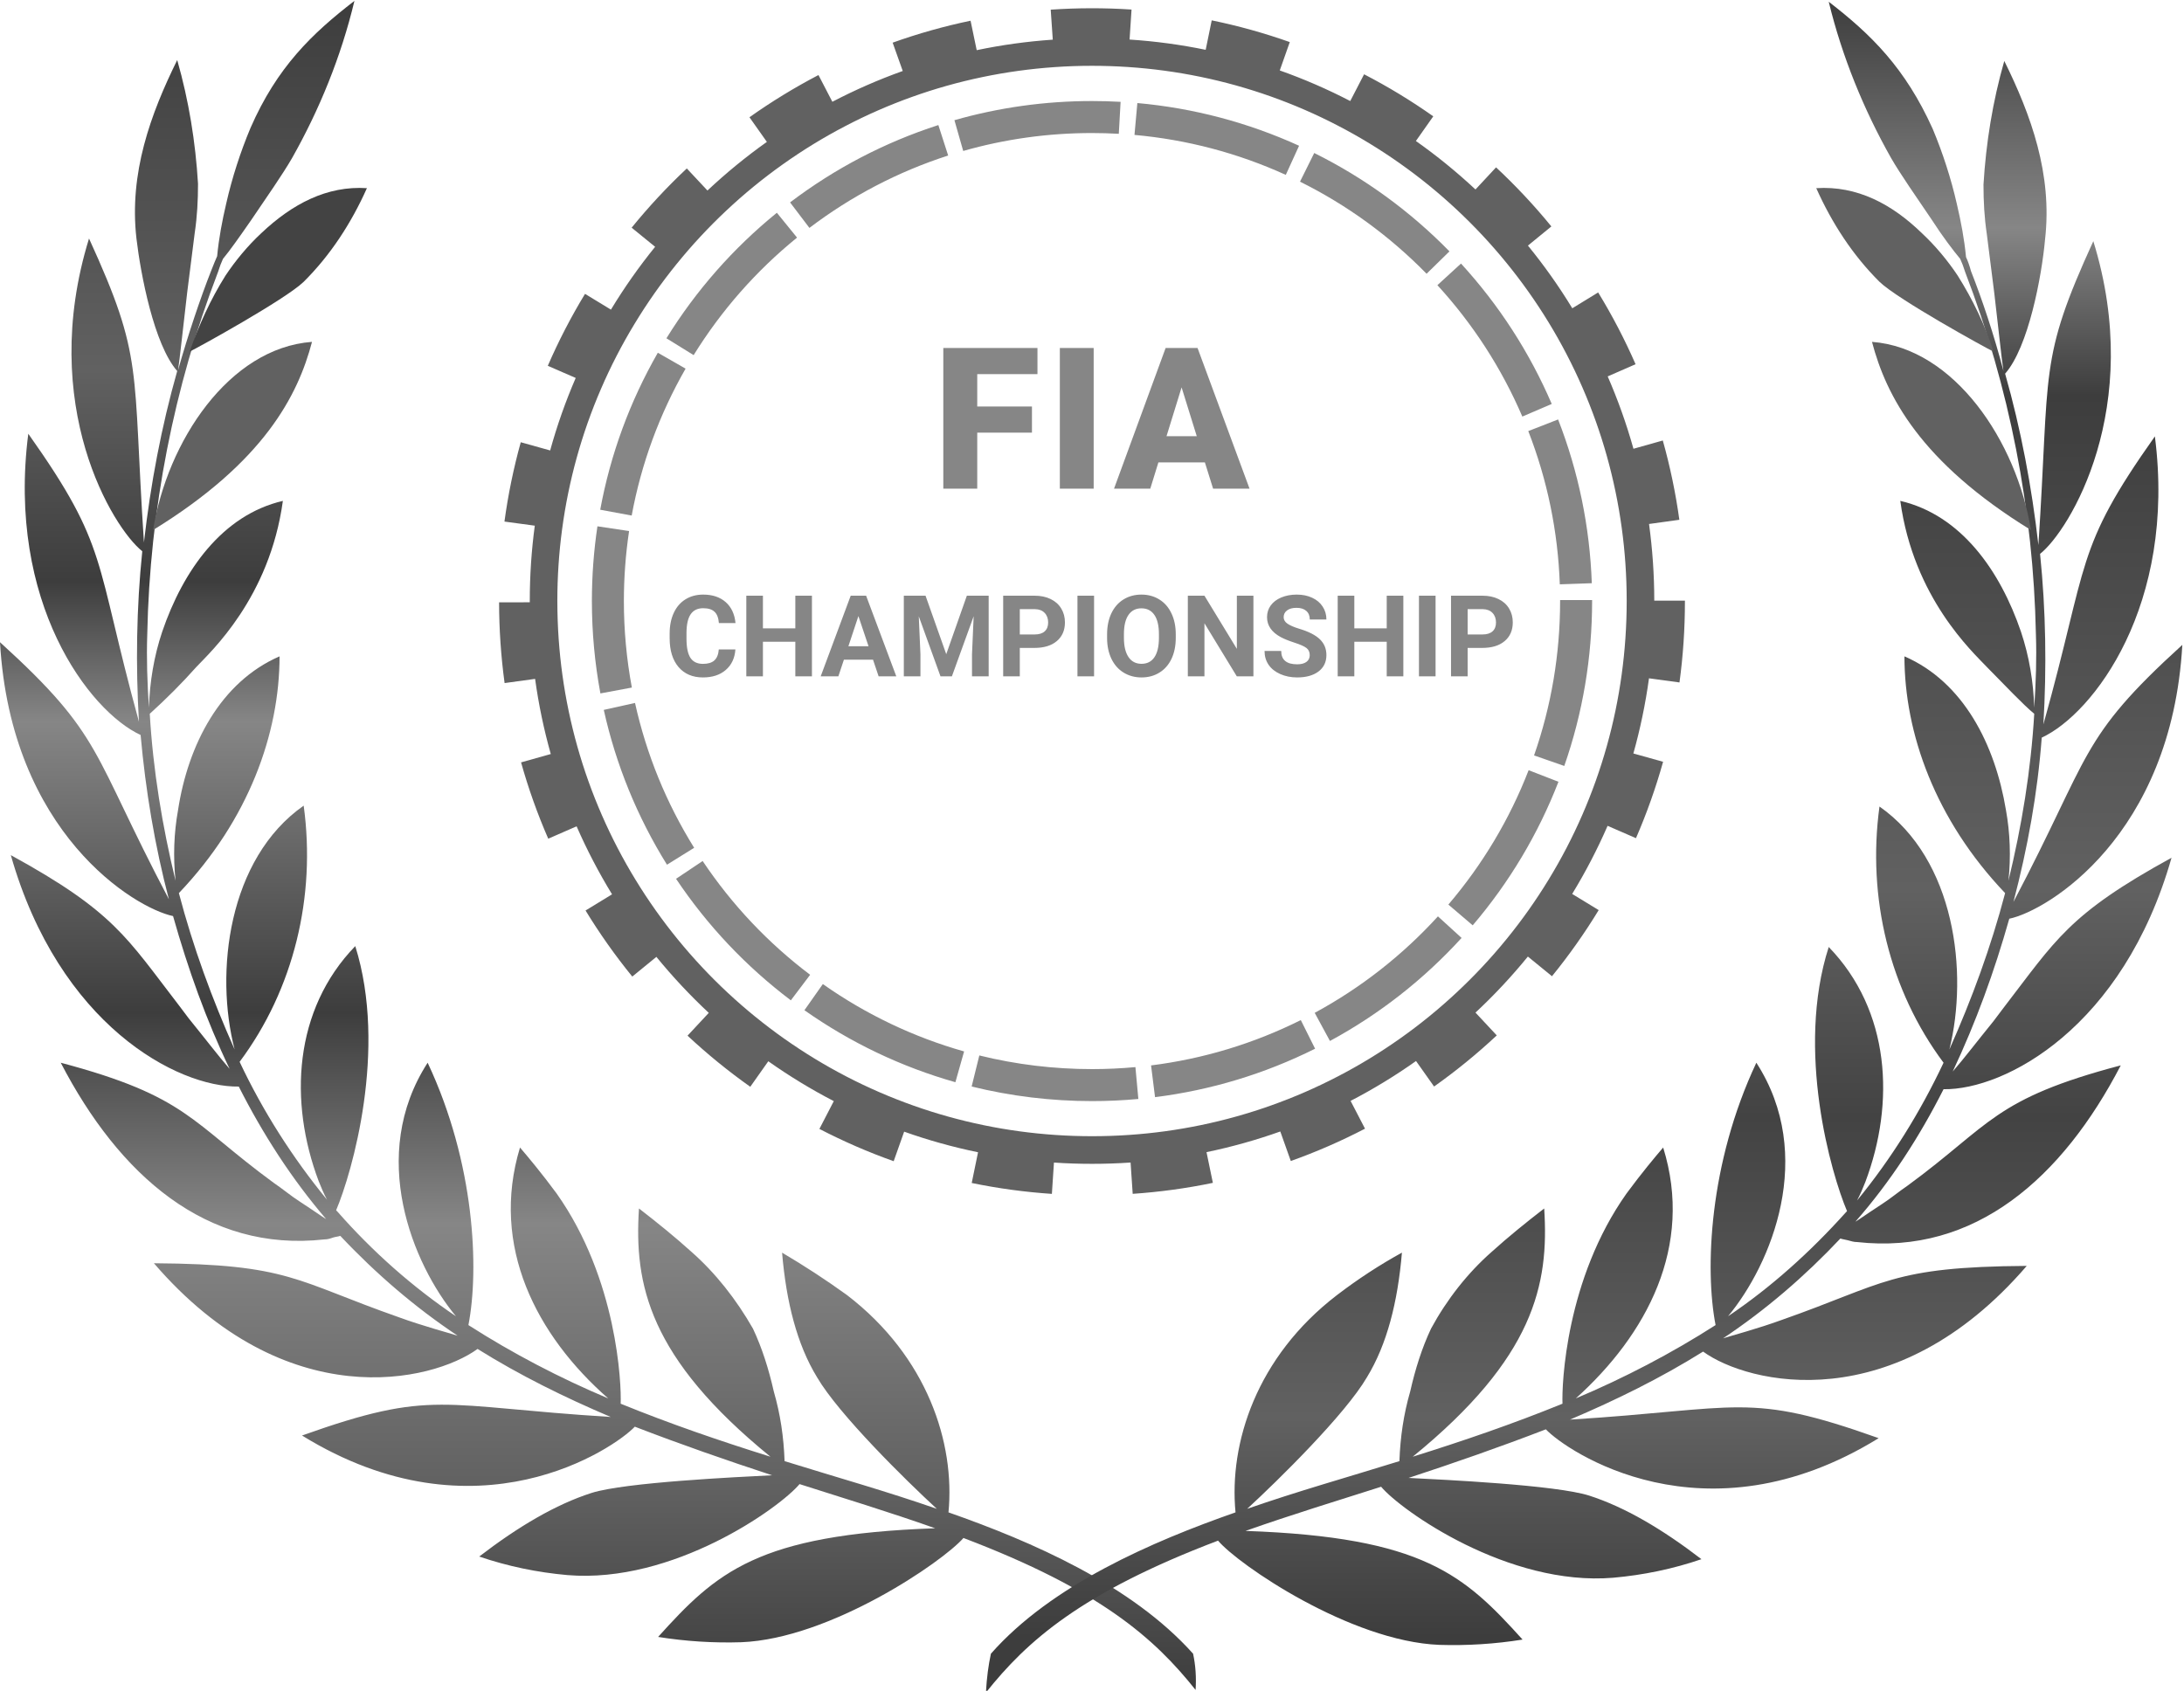<svg viewBox="0 0 1059 820" fill="none" xmlns="http://www.w3.org/2000/svg">
    <g id="Group">
        <g id="Layer_1-2">
            <path id="left"
                d="M578.517 802.005C548.663 768.588 500.251 747.595 459.909 733.457C463.136 700.04 449.823 658.055 410.69 628.065C400.605 620.782 390.115 613.927 379.223 607.501C381.24 631.493 386.485 652.057 396.167 667.908C406.656 685.902 439.334 718.034 454.261 731.743C429.651 723.175 406.656 716.749 380.433 708.609C380.03 697.041 378.416 685.902 375.189 674.763C372.768 664.053 369.541 653.771 365.103 644.345C357.034 630.207 346.949 617.355 335.249 607.073C327.181 599.789 318.709 592.935 309.833 586.08C307.413 622.924 314.674 658.483 373.575 706.466C348.966 698.755 325.163 690.615 300.958 680.761C301.361 671.336 299.344 620.354 269.894 578.797C262.632 568.943 256.177 561.231 252.143 556.519C237.619 604.502 260.211 647.773 294.906 678.191C271.507 668.337 248.512 656.341 227.13 642.632C232.375 615.641 230.358 564.23 207.362 515.39C178.315 560.375 200.101 613.07 221.079 638.347C200.101 624.209 180.736 607.073 163.792 587.794L162.985 586.937C170.65 568.943 187.998 508.964 172.264 458.838C142.41 489.685 139.99 534.241 154.513 572.799C155.723 575.798 156.934 578.797 158.547 581.796C142.007 561.66 127.483 538.953 116.187 514.962C142.41 479.831 153.303 434.847 147.251 390.719C110.539 416.425 104.085 471.691 113.767 508.964C102.874 484.544 93.595 459.267 86.737 433.133C120.625 397.574 135.552 355.589 135.552 318.316C106.909 330.74 91.175 361.158 86.334 392.861C84.317 404 83.913 415.568 85.123 427.135C78.669 400.573 74.231 373.582 72.617 346.163C80.686 338.88 88.351 331.169 95.209 323.457C102.067 316.174 130.711 290.04 137.166 242.914C107.715 249.768 88.754 276.759 78.669 306.32C74.634 318.316 72.617 330.74 72.214 343.164C71.407 331.169 71.003 319.173 71.407 307.605C72.617 247.198 84.317 187.647 105.698 131.952C106.505 129.382 107.312 127.24 108.119 125.526C111.346 121.67 116.187 114.815 121.835 106.675C129.097 95.965 137.166 84.397 141.603 76.686C154.917 53.123 165.406 27.417 171.861 0.427C151.286 16.278 134.342 32.558 121.432 62.12C116.591 73.687 112.557 86.111 109.733 98.535C107.715 107.104 106.102 115.672 105.295 124.241C104.488 125.954 103.681 128.097 102.471 131.096C97.226 144.377 91.175 162.37 86.334 179.507C87.141 174.366 88.754 158.943 90.771 141.806C91.982 132.381 93.192 122.527 94.402 113.102C95.613 104.962 96.016 97.25 96.016 89.11C94.806 68.974 91.578 48.839 85.93 29.131C73.021 55.265 62.531 83.969 66.162 115.672C68.179 132.809 74.634 167.083 85.93 179.936C78.265 206.926 73.021 234.774 69.793 263.05C64.145 177.365 69.793 173.938 43.167 115.672C18.154 196.644 54.866 256.195 68.986 267.334C66.162 294.753 65.759 322.6 67.373 350.019C45.587 270.761 52.849 265.62 13.717 210.354C3.227 292.182 43.167 344.878 68.179 356.446C70.6 383.436 75.038 409.998 81.896 436.132C43.974 364.157 50.429 357.302 0 311.461C5.245 404 65.355 440.416 83.913 444.272C91.175 469.977 100.05 494.826 111.346 518.389C106.102 512.391 99.243 503.394 91.578 493.969C89.965 491.827 88.351 489.685 86.737 487.543C61.321 454.554 55.27 442.13 5.245 414.711C28.643 496.968 85.93 527.386 115.784 526.958C127.483 550.092 141.603 571.942 158.144 591.221L156.127 589.936C152.899 587.794 149.269 585.223 145.234 582.652C141.2 580.082 137.166 576.655 132.728 573.656C92.385 544.094 90.771 531.67 29.45 515.39C57.69 569.8 100.05 607.501 157.337 601.075C158.951 601.075 160.161 600.646 161.371 600.218C162.582 599.789 163.792 599.789 165.002 599.361C182.35 617.783 201.311 634.063 221.886 647.773C217.851 646.487 204.942 643.06 193.242 638.776C143.217 621.21 140.393 613.07 74.634 612.642C138.779 687.187 209.783 670.051 231.568 654.199C252.143 667.052 273.928 677.762 296.117 687.187C213.01 682.046 210.186 673.478 146.445 696.184C231.165 748.452 298.134 702.182 307.816 691.9C330.005 700.469 352.193 708.18 374.382 715.463C357.438 716.32 302.975 718.891 286.838 724.032C269.49 729.601 251.336 740.312 232.375 754.878C246.091 759.591 260.615 762.59 275.138 763.875C326.374 768.159 378.013 731.315 387.695 719.748C407.866 726.174 431.669 733.457 453.454 741.169C367.12 744.168 347.352 762.59 319.112 793.865C332.425 796.007 346.142 796.864 359.455 796.435C402.622 794.721 457.085 757.449 467.17 745.881C533.736 771.158 559.959 794.721 579.727 819.57C580.13 813.572 579.727 807.574 578.517 802.005Z"
                fill="url(#paint0_linear)" />
            <path id="Vector"
                d="M74.231 257.051C127.887 224.062 144.428 191.931 151.286 165.797C110.943 168.796 81.089 214.209 74.231 257.051Z"
                fill="#616161" />
            <path id="Vector_2"
                d="M126.677 113.103C120.222 119.101 114.17 126.384 109.329 133.667C102.067 145.235 96.419 157.659 91.982 170.512C95.612 168.798 138.376 145.235 147.251 136.666C160.161 123.814 170.247 108.391 177.912 91.254C158.547 89.968 141.603 98.965 126.677 113.103Z"
                fill="#434343" />
            <path id="right"
                d="M480.483 802.003C509.934 768.586 558.749 747.593 599.091 733.456C595.864 700.039 609.177 658.053 648.31 628.064C658.395 620.352 668.885 613.497 679.777 607.499C677.76 631.491 672.515 652.055 662.833 667.907C652.344 685.901 619.666 718.032 604.739 731.742C629.349 723.173 652.344 716.747 678.567 708.607C678.97 697.04 680.584 685.901 683.811 674.762C686.232 664.051 689.459 653.769 693.897 644.344C701.562 630.206 711.648 617.353 723.347 607.071C731.416 599.788 739.888 592.933 748.763 586.078C751.184 622.923 743.922 658.482 685.022 706.465C709.631 698.753 733.433 690.613 757.639 680.76C757.235 671.334 759.253 620.352 788.703 578.795C795.965 568.941 802.419 561.23 806.454 556.517C821.381 604.5 798.385 647.343 764.094 678.189C787.493 668.335 810.488 656.34 831.87 642.63C826.625 615.639 828.642 564.229 851.638 515.389C880.685 560.373 858.899 613.069 837.921 638.346C858.899 624.208 877.861 607.071 894.805 588.22L895.611 587.364C887.946 569.37 870.599 509.391 886.736 459.265C916.59 490.112 919.01 534.668 904.487 573.226C903.277 576.225 902.066 579.224 900.453 582.222C916.993 562.087 931.113 539.38 942.409 515.389C916.186 480.258 905.294 435.274 911.345 391.146C948.057 416.852 954.512 471.69 945.233 508.962C956.126 484.542 965.405 459.265 972.263 433.132C938.375 397.572 923.448 355.587 923.448 318.314C952.091 330.739 967.422 361.157 972.666 392.86C974.683 403.999 975.087 415.566 973.877 427.134C980.331 400.571 984.769 373.581 986.383 346.162C981.138 341.878 972.263 332.452 963.387 323.455C956.529 316.172 927.886 290.039 921.431 242.912C950.881 249.767 969.842 276.757 979.928 306.319C983.962 318.314 985.979 330.739 986.383 343.163C987.19 331.167 987.593 319.171 987.19 307.604C985.979 247.196 974.28 187.646 952.898 131.951C952.091 129.38 951.285 127.238 950.478 125.524C947.25 121.669 942.006 114.814 936.761 106.674C929.499 95.963 921.431 84.396 916.993 76.684C903.68 53.121 893.191 27.416 886.736 0.854C907.311 16.705 923.851 32.985 937.165 62.546C942.006 74.114 946.04 86.538 948.864 98.962C950.881 107.531 952.495 116.099 953.302 124.668C954.109 126.381 954.915 128.523 955.722 131.522C960.967 144.803 967.018 162.797 971.456 179.934C970.649 174.793 969.035 159.37 967.018 142.233C965.808 132.808 964.598 122.954 963.387 113.529C962.177 105.389 961.774 97.677 961.774 89.537C962.984 69.401 966.211 49.265 971.859 29.558C984.769 55.692 995.258 84.396 991.627 116.099C990.014 134.093 983.559 168.367 972.263 181.219C979.928 208.21 985.173 236.057 988.4 264.333C994.048 178.649 988.4 175.221 1015.03 116.956C1040.04 197.928 1003.33 257.478 989.207 268.617C992.031 296.036 992.434 323.884 990.821 351.303C1013.01 272.045 1005.75 266.904 1044.88 211.637C1055.37 293.466 1015.03 346.162 990.014 357.729C987.997 384.72 983.155 411.282 976.297 437.416C1014.22 365.441 1007.76 358.586 1058.19 312.745C1052.95 405.284 992.838 441.7 974.28 445.556C967.018 471.261 958.143 495.681 946.847 519.673C952.091 513.675 958.95 504.678 966.615 495.253C968.229 493.111 969.842 490.969 971.456 488.826C996.872 455.838 1002.92 443.414 1052.95 415.995C1029.55 498.252 972.263 528.67 942.409 528.241C930.71 551.376 916.59 573.226 899.646 592.505L901.663 591.219C904.89 589.077 908.521 586.507 912.555 583.936C916.59 581.366 920.624 577.938 925.062 574.939C965.405 545.378 966.615 532.954 1028.34 516.674C1000.1 571.083 957.739 608.785 900.453 602.358C898.839 602.358 897.629 601.93 896.015 601.501C894.401 601.073 893.594 601.073 892.384 600.645C875.037 619.067 856.075 635.347 835.501 649.056C839.535 647.771 852.445 644.344 864.144 640.059C914.169 622.494 916.993 614.354 982.752 613.926C918.607 688.471 847.603 671.334 825.818 655.483C805.243 668.335 783.458 679.046 761.27 688.471C844.376 683.33 847.2 674.762 910.942 697.468C826.222 749.736 759.253 703.466 749.57 693.184C727.382 701.752 705.193 709.464 683.005 716.747C699.949 717.604 754.411 720.174 770.549 725.315C787.896 730.885 806.05 741.596 825.011 756.162C811.295 760.875 796.771 763.874 782.248 765.159C731.416 769.443 679.374 732.599 669.691 721.031C649.52 727.458 625.718 734.741 603.933 742.452C690.266 745.451 710.034 763.874 738.274 795.148C724.961 797.29 711.245 798.147 697.931 797.719C654.765 796.005 600.302 758.732 590.619 747.165C524.054 772.442 497.831 796.005 478.063 820.854C478.466 813.57 479.273 807.573 480.483 802.003Z"
                fill="url(#paint1_linear)" />
            <path id="Vector_3"
                d="M984.769 257.051C931.113 224.062 914.573 191.931 907.714 165.797C947.654 168.796 977.911 214.209 984.769 257.051Z"
                fill="#616161" />
            <path id="Vector_4"
                d="M931.92 113.103C938.375 119.101 944.426 126.384 949.267 133.667C956.529 145.235 962.581 157.659 966.615 170.512C962.984 168.798 920.221 145.235 911.345 136.666C898.435 123.814 888.35 108.391 880.685 91.254C900.453 89.968 917.397 98.965 931.92 113.103Z"
                fill="#616161" />
            <path id="gear-small"
                d="M529.5 534C509.762 534 490.128 531.62 471.142 526.931L474.864 511.865C492.637 516.259 511.016 518.487 529.5 518.487C536.513 518.487 543.598 518.16 550.556 517.521L551.978 532.97C544.549 533.656 536.985 534 529.5 534ZM560.069 532.091L558.136 516.698C583.481 513.511 607.916 506.114 630.745 494.715L637.678 508.598C613.268 520.78 587.156 528.688 560.069 532.091ZM463.258 524.846C437.05 517.417 412.424 505.674 390.058 489.93L398.988 477.245C419.916 491.975 442.961 502.967 467.483 509.916L463.258 524.846ZM644.883 504.844L637.486 491.2C659.9 479.05 680.005 463.306 697.243 444.414L708.705 454.871C690.309 475.048 668.83 491.863 644.883 504.844ZM383.476 485.129C361.701 468.682 342.978 448.856 327.809 426.194L340.71 417.567C354.904 438.783 372.445 457.355 392.83 472.748L383.476 485.129ZM714.105 448.76L702.299 438.695C718.905 419.212 732.005 397.293 741.215 373.529L755.681 379.136C745.832 404.522 731.846 427.943 714.105 448.76ZM323.408 419.356C308.982 396.151 298.67 370.885 292.767 344.277L307.912 340.914C313.439 365.812 323.081 389.449 336.588 411.16L323.408 419.356ZM758.501 371.468L743.851 366.356C752.23 342.36 756.48 317.173 756.48 291.508V291.005H772V291.476C771.992 318.915 767.455 345.818 758.501 371.468ZM291.13 336.289C288.39 321.615 287 306.549 287 291.5C287 279.358 287.903 267.16 289.692 255.242L305.036 257.543C303.367 268.702 302.512 280.125 302.512 291.5C302.512 305.599 303.814 319.706 306.378 333.445L291.13 336.289ZM756.336 283.384C755.433 257.775 750.289 232.772 741.047 209.064L755.505 203.424C765.386 228.762 770.882 255.482 771.848 282.841L756.336 283.384ZM306.298 250.026L291.042 247.206C295.994 220.383 305.388 194.765 318.975 171.065L332.434 178.781C319.726 200.956 310.931 224.928 306.298 250.026ZM738.164 202.026C728.115 178.613 714.257 157.174 696.979 138.298L708.426 127.818C726.877 147.979 741.678 170.889 752.422 195.9L738.164 202.026ZM336.34 172.223L323.145 164.059C337.491 140.878 355.503 120.397 376.694 103.183L386.479 115.229C366.646 131.348 349.776 150.52 336.34 172.223ZM691.739 132.762C673.839 114.47 653.19 99.444 630.361 88.101L637.263 74.202C661.649 86.32 683.711 102.376 702.826 121.907L691.739 132.762ZM392.478 110.524L383.101 98.158C404.891 81.631 429.078 69.018 454.998 60.654L459.759 75.424C435.508 83.245 412.871 95.059 392.478 110.524ZM623.468 84.81C600.263 74.242 575.573 67.724 550.1 65.431L551.49 49.974C578.721 52.419 605.096 59.392 629.906 70.687L623.468 84.81ZM467.052 73.212L462.794 58.29C484.393 52.123 506.831 49 529.5 49C534.109 49 538.774 49.128 543.367 49.391L542.496 64.888C538.191 64.648 533.821 64.521 529.508 64.521C508.269 64.513 487.261 67.436 467.052 73.212Z"
                fill="#868686" />
            <path id="gear-large"
                d="M802.14 291.275C802.132 278.67 801.264 266.268 799.599 254.116L814.302 252.081C812.511 239.123 809.805 226.189 806.278 213.63L792.044 217.639C788.673 205.582 784.481 193.861 779.554 182.547L793.068 176.636C787.852 164.68 781.751 152.975 774.931 141.826L762.387 149.507C755.911 138.867 748.716 128.712 740.879 119.105L752.243 109.812C743.992 99.704 734.967 90.066 725.425 81.164L715.446 91.89C706.366 83.418 696.722 75.558 686.555 68.378L694.978 56.415C684.311 48.875 673.017 42.016 661.435 36.027L654.724 49C643.744 43.3 632.333 38.337 620.547 34.163L625.404 20.407C613.086 16.046 600.353 12.499 587.551 9.876L584.626 24.157C572.597 21.683 560.271 20 547.719 19.178L548.673 4.631C535.706 3.769 522.442 3.793 509.482 4.685L510.483 19.233C497.939 20.094 485.613 21.808 473.592 24.33L470.62 10.049C457.833 12.711 445.124 16.289 432.838 20.689L437.734 34.429C425.955 38.634 414.56 43.637 403.603 49.36L396.869 36.395C385.318 42.423 374.056 49.306 363.404 56.869L371.85 68.809C361.714 76.012 352.087 83.896 343.038 92.399L333.027 81.696C323.502 90.622 314.508 100.283 306.28 110.422L317.667 119.692C309.854 129.323 302.69 139.509 296.238 150.165L283.67 142.515C276.881 153.688 270.812 165.44 265.619 177.411L279.157 183.291C274.253 194.628 270.1 206.372 266.769 218.453L252.511 214.476C249.023 227.042 246.356 239.992 244.604 252.95L259.315 254.938C257.704 266.902 256.883 279.1 256.883 291.502C256.883 291.698 256.883 291.901 256.891 292.097L242 292.113C242.016 305.204 242.915 318.381 244.675 331.268L259.464 329.24C261.177 341.673 263.734 353.848 267.066 365.686L252.66 369.734C256.179 382.308 260.614 394.757 265.838 406.744L279.587 400.739C284.585 412.17 290.333 423.178 296.778 433.724L283.928 441.569C290.716 452.703 298.334 463.476 306.585 473.608L318.277 464.056C326.122 473.678 334.615 482.745 343.679 491.216L333.379 502.271C342.921 511.189 353.158 519.527 363.803 527.059L372.539 514.681C382.643 521.821 393.248 528.281 404.299 534.012L397.323 547.494C408.921 553.515 421.044 558.784 433.338 563.153L438.414 548.825C450.012 552.951 461.978 556.295 474.241 558.816L471.176 573.715C483.924 576.354 497 578.123 510.046 579L511.054 563.811C517.147 564.226 523.294 564.429 529.496 564.429C535.784 564.429 542.017 564.218 548.204 563.795L549.236 578.976C562.281 578.092 575.358 576.307 588.106 573.652L585.024 558.761C597.272 556.224 609.222 552.865 620.805 548.739L625.896 563.059C638.183 558.683 650.29 553.405 661.88 547.377L654.888 533.902C665.924 528.179 676.529 521.712 686.618 514.564L695.369 526.934C706.014 519.402 716.236 511.056 725.769 502.138L715.446 491.083C724.518 482.619 733.004 473.537 740.848 463.907L752.54 473.443C760.791 463.304 768.409 452.515 775.19 441.374L762.332 433.536C768.776 422.975 774.517 411.951 779.507 400.504L793.264 406.493C798.472 394.499 802.899 382.034 806.418 369.444L792.004 365.412C795.328 353.566 797.87 341.399 799.583 328.958L814.364 330.97C816.116 318.091 817 304.914 817 291.815V291.283H802.14V291.275ZM779.139 361.803C775.925 373.265 771.944 384.391 767.259 395.149C762.528 406.024 757.061 416.523 750.929 426.56C744.774 436.668 737.939 446.314 730.493 455.451C723.032 464.612 714.953 473.255 706.327 481.296C697.724 489.353 688.557 496.814 678.914 503.626C669.318 510.414 659.245 516.568 648.741 522.009C638.339 527.42 627.523 532.148 616.339 536.11C605.327 540.033 593.964 543.227 582.326 545.639C570.916 548.003 559.231 549.624 547.32 550.422C541.439 550.83 535.495 551.025 529.52 551.025C523.623 551.025 517.773 550.83 511.969 550.438C500.066 549.64 488.382 548.042 476.971 545.686C465.31 543.282 453.938 540.103 442.911 536.181C431.727 532.219 420.895 527.506 410.478 522.111C399.966 516.662 389.877 510.516 380.266 503.728C370.615 496.916 361.449 489.454 352.822 481.414C344.196 473.373 336.117 464.745 328.648 455.584C321.21 446.463 314.367 436.825 308.204 426.725C302.072 416.703 296.605 406.219 291.866 395.36C287.166 384.61 283.177 373.484 279.955 362.038C276.787 350.779 274.355 339.207 272.713 327.385C271.117 315.836 270.28 304.037 270.257 292.05C270.249 291.854 270.249 291.659 270.249 291.463C270.249 279.672 271.031 268.061 272.556 256.692C274.136 244.854 276.521 233.267 279.634 222C282.809 210.514 286.759 199.357 291.42 188.576C296.121 177.67 301.556 167.155 307.672 157.086C313.804 146.939 320.616 137.262 328.045 128.093C335.491 118.894 343.554 110.227 352.173 102.131C360.776 94.043 369.942 86.542 379.585 79.692C389.189 72.864 399.27 66.679 409.782 61.199C420.199 55.749 431.031 51.005 442.223 46.996C453.25 43.042 464.63 39.824 476.306 37.389C487.748 35.001 499.456 33.365 511.399 32.543C517.382 32.12 523.411 31.916 529.504 31.916C535.33 31.916 541.11 32.112 546.835 32.488C558.777 33.279 570.493 34.876 581.935 37.225C593.62 39.628 605.022 42.823 616.081 46.737C627.289 50.715 638.144 55.436 648.577 60.854C659.112 66.303 669.224 72.473 678.844 79.277C688.518 86.104 697.7 93.589 706.334 101.653C714.969 109.725 723.063 118.369 730.524 127.545C737.978 136.682 744.813 146.352 750.976 156.46C757.1 166.505 762.559 176.996 767.29 187.879C771.975 198.637 775.956 209.786 779.163 221.241C782.314 232.507 784.731 244.087 786.35 255.925C787.938 267.473 788.759 279.265 788.767 291.252V291.463C788.767 303.559 787.938 315.468 786.334 327.126C784.715 338.972 782.299 350.544 779.139 361.803Z"
                fill="#616161" />
        </g>
        <path id="FIA CHAMPIONSHIP"
            d="M500.386 209.812H473.854V237H457.401V168.75H503.057V181.453H473.854V197.156H500.386V209.812ZM530.312 237H513.906V168.75H530.312V237ZM584.239 224.25H561.693L557.755 237H540.177L565.208 168.75H580.677L605.896 237H588.224L584.239 224.25ZM565.63 211.547H580.302L572.943 187.875L565.63 211.547ZM356.588 314.975C356.284 319.182 354.726 322.495 351.915 324.912C349.122 327.329 345.434 328.537 340.851 328.537C335.838 328.537 331.89 326.854 329.007 323.488C326.143 320.104 324.71 315.467 324.71 309.577V307.187C324.71 303.427 325.373 300.115 326.698 297.25C328.023 294.386 329.911 292.193 332.364 290.671C334.835 289.131 337.7 288.361 340.958 288.361C345.47 288.361 349.104 289.57 351.861 291.987C354.618 294.404 356.212 297.797 356.642 302.165H348.585C348.388 299.641 347.681 297.814 346.463 296.687C345.264 295.541 343.429 294.968 340.958 294.968C338.272 294.968 336.258 295.935 334.916 297.868C333.591 299.784 332.91 302.765 332.875 306.811V309.765C332.875 313.99 333.51 317.079 334.781 319.03C336.07 320.982 338.093 321.958 340.851 321.958C343.339 321.958 345.192 321.394 346.41 320.266C347.645 319.12 348.352 317.356 348.531 314.975H356.588ZM393.702 328H385.646V311.242H369.935V328H361.878V288.898H369.935V304.743H385.646V288.898H393.702V328ZM423.324 319.943H409.198L406.512 328H397.945L412.501 288.898H419.967L434.603 328H426.036L423.324 319.943ZM411.373 313.417H421.148L416.234 298.781L411.373 313.417ZM448.783 288.898L458.827 317.258L468.817 288.898H479.398V328H471.314V317.312L472.12 298.862L461.566 328H456.034L445.506 298.889L446.312 317.312V328H438.255V288.898H448.783ZM494.491 314.223V328H486.434V288.898H501.688C504.624 288.898 507.202 289.436 509.422 290.51C511.66 291.584 513.379 293.115 514.579 295.102C515.778 297.071 516.378 299.318 516.378 301.843C516.378 305.674 515.062 308.7 512.43 310.92C509.816 313.122 506.191 314.223 501.554 314.223H494.491ZM494.491 307.697H501.688C503.819 307.697 505.439 307.196 506.549 306.193C507.677 305.191 508.241 303.758 508.241 301.896C508.241 299.981 507.677 298.432 506.549 297.25C505.421 296.069 503.863 295.46 501.876 295.424H494.491V307.697ZM530.504 328H522.447V288.898H530.504V328ZM570.116 309.335C570.116 313.185 569.435 316.56 568.075 319.46C566.714 322.36 564.763 324.598 562.22 326.174C559.696 327.749 556.795 328.537 553.519 328.537C550.278 328.537 547.387 327.758 544.845 326.201C542.302 324.643 540.333 322.423 538.937 319.541C537.54 316.64 536.833 313.31 536.815 309.55V307.617C536.815 303.767 537.504 300.384 538.883 297.465C540.279 294.529 542.24 292.282 544.764 290.725C547.306 289.149 550.207 288.361 553.465 288.361C556.724 288.361 559.615 289.149 562.14 290.725C564.682 292.282 566.642 294.529 568.021 297.465C569.417 300.384 570.116 303.758 570.116 307.59V309.335ZM561.952 307.563C561.952 303.463 561.218 300.348 559.75 298.217C558.281 296.087 556.187 295.021 553.465 295.021C550.762 295.021 548.676 296.078 547.208 298.19C545.74 300.285 544.997 303.365 544.979 307.429V309.335C544.979 313.328 545.713 316.425 547.181 318.627C548.649 320.83 550.762 321.931 553.519 321.931C556.222 321.931 558.299 320.874 559.75 318.762C561.2 316.631 561.934 313.534 561.952 309.47V307.563ZM607.767 328H599.71L584.027 302.272V328H575.97V288.898H584.027L599.737 314.68V288.898H607.767V328ZM635.079 317.741C635.079 316.219 634.542 315.056 633.468 314.25C632.394 313.426 630.46 312.567 627.667 311.672C624.874 310.759 622.663 309.864 621.034 308.986C616.594 306.587 614.374 303.356 614.374 299.292C614.374 297.179 614.964 295.299 616.146 293.652C617.346 291.987 619.055 290.689 621.275 289.758C623.513 288.827 626.02 288.361 628.795 288.361C631.588 288.361 634.076 288.872 636.261 289.892C638.445 290.895 640.137 292.318 641.336 294.162C642.554 296.006 643.163 298.101 643.163 300.446H635.106C635.106 298.656 634.542 297.268 633.414 296.284C632.286 295.281 630.702 294.78 628.661 294.78C626.691 294.78 625.16 295.201 624.068 296.042C622.976 296.866 622.43 297.958 622.43 299.318C622.43 300.59 623.066 301.655 624.337 302.514C625.626 303.374 627.515 304.179 630.003 304.931C634.587 306.31 637.926 308.02 640.021 310.061C642.115 312.102 643.163 314.644 643.163 317.688C643.163 321.071 641.882 323.73 639.322 325.664C636.762 327.579 633.316 328.537 628.983 328.537C625.975 328.537 623.236 327.991 620.765 326.899C618.294 325.789 616.406 324.276 615.099 322.36C613.81 320.445 613.165 318.225 613.165 315.7H621.249C621.249 320.015 623.827 322.172 628.983 322.172C630.899 322.172 632.394 321.787 633.468 321.018C634.542 320.23 635.079 319.138 635.079 317.741ZM680.465 328H672.408V311.242H656.698V328H648.641V288.898H656.698V304.743H672.408V288.898H680.465V328ZM696.095 328H688.038V288.898H696.095V328ZM711.644 314.223V328H703.587V288.898H718.841C721.778 288.898 724.356 289.436 726.576 290.51C728.814 291.584 730.532 293.115 731.732 295.102C732.931 297.071 733.531 299.318 733.531 301.843C733.531 305.674 732.215 308.7 729.583 310.92C726.97 313.122 723.344 314.223 718.707 314.223H711.644ZM711.644 307.697H718.841C720.972 307.697 722.592 307.196 723.702 306.193C724.83 305.191 725.394 303.758 725.394 301.896C725.394 299.981 724.83 298.432 723.702 297.25C722.574 296.069 721.017 295.46 719.029 295.424H711.644V307.697Z"
            fill="#868686" />
    </g>
    <defs>
        <linearGradient id="paint0_linear" x1="290.327" y1="-0.002" x2="290.327" y2="819.57"
            gradientUnits="userSpaceOnUse">
            <stop stop-color="#3D3D3D" />
            <stop offset="0.219" stop-color="#616161" />
            <stop offset="0.344" stop-color="#3D3D3D" />
            <stop offset="0.427" stop-color="#868686" />
            <stop offset="0.599" stop-color="#3D3D3D" />
            <stop offset="0.724" stop-color="#868686" />
            <stop offset="0.88" stop-color="#616161" />
            <stop offset="1" stop-color="#3D3D3D" />
        </linearGradient>
        <linearGradient id="paint1_linear" x1="768.431" y1="-0.003" x2="768.431" y2="819.44"
            gradientUnits="userSpaceOnUse">
            <stop stop-color="#3D3D3D" />
            <stop offset="0.135" stop-color="#868686" />
            <stop offset="0.234" stop-color="#3D3D3D" />
            <stop offset="0.526" stop-color="#616161" />
            <stop offset="0.661" stop-color="#434343" />
            <stop offset="0.839" stop-color="#616161" />
            <stop offset="0.969" stop-color="#3D3D3D" />
        </linearGradient>
    </defs>
</svg>